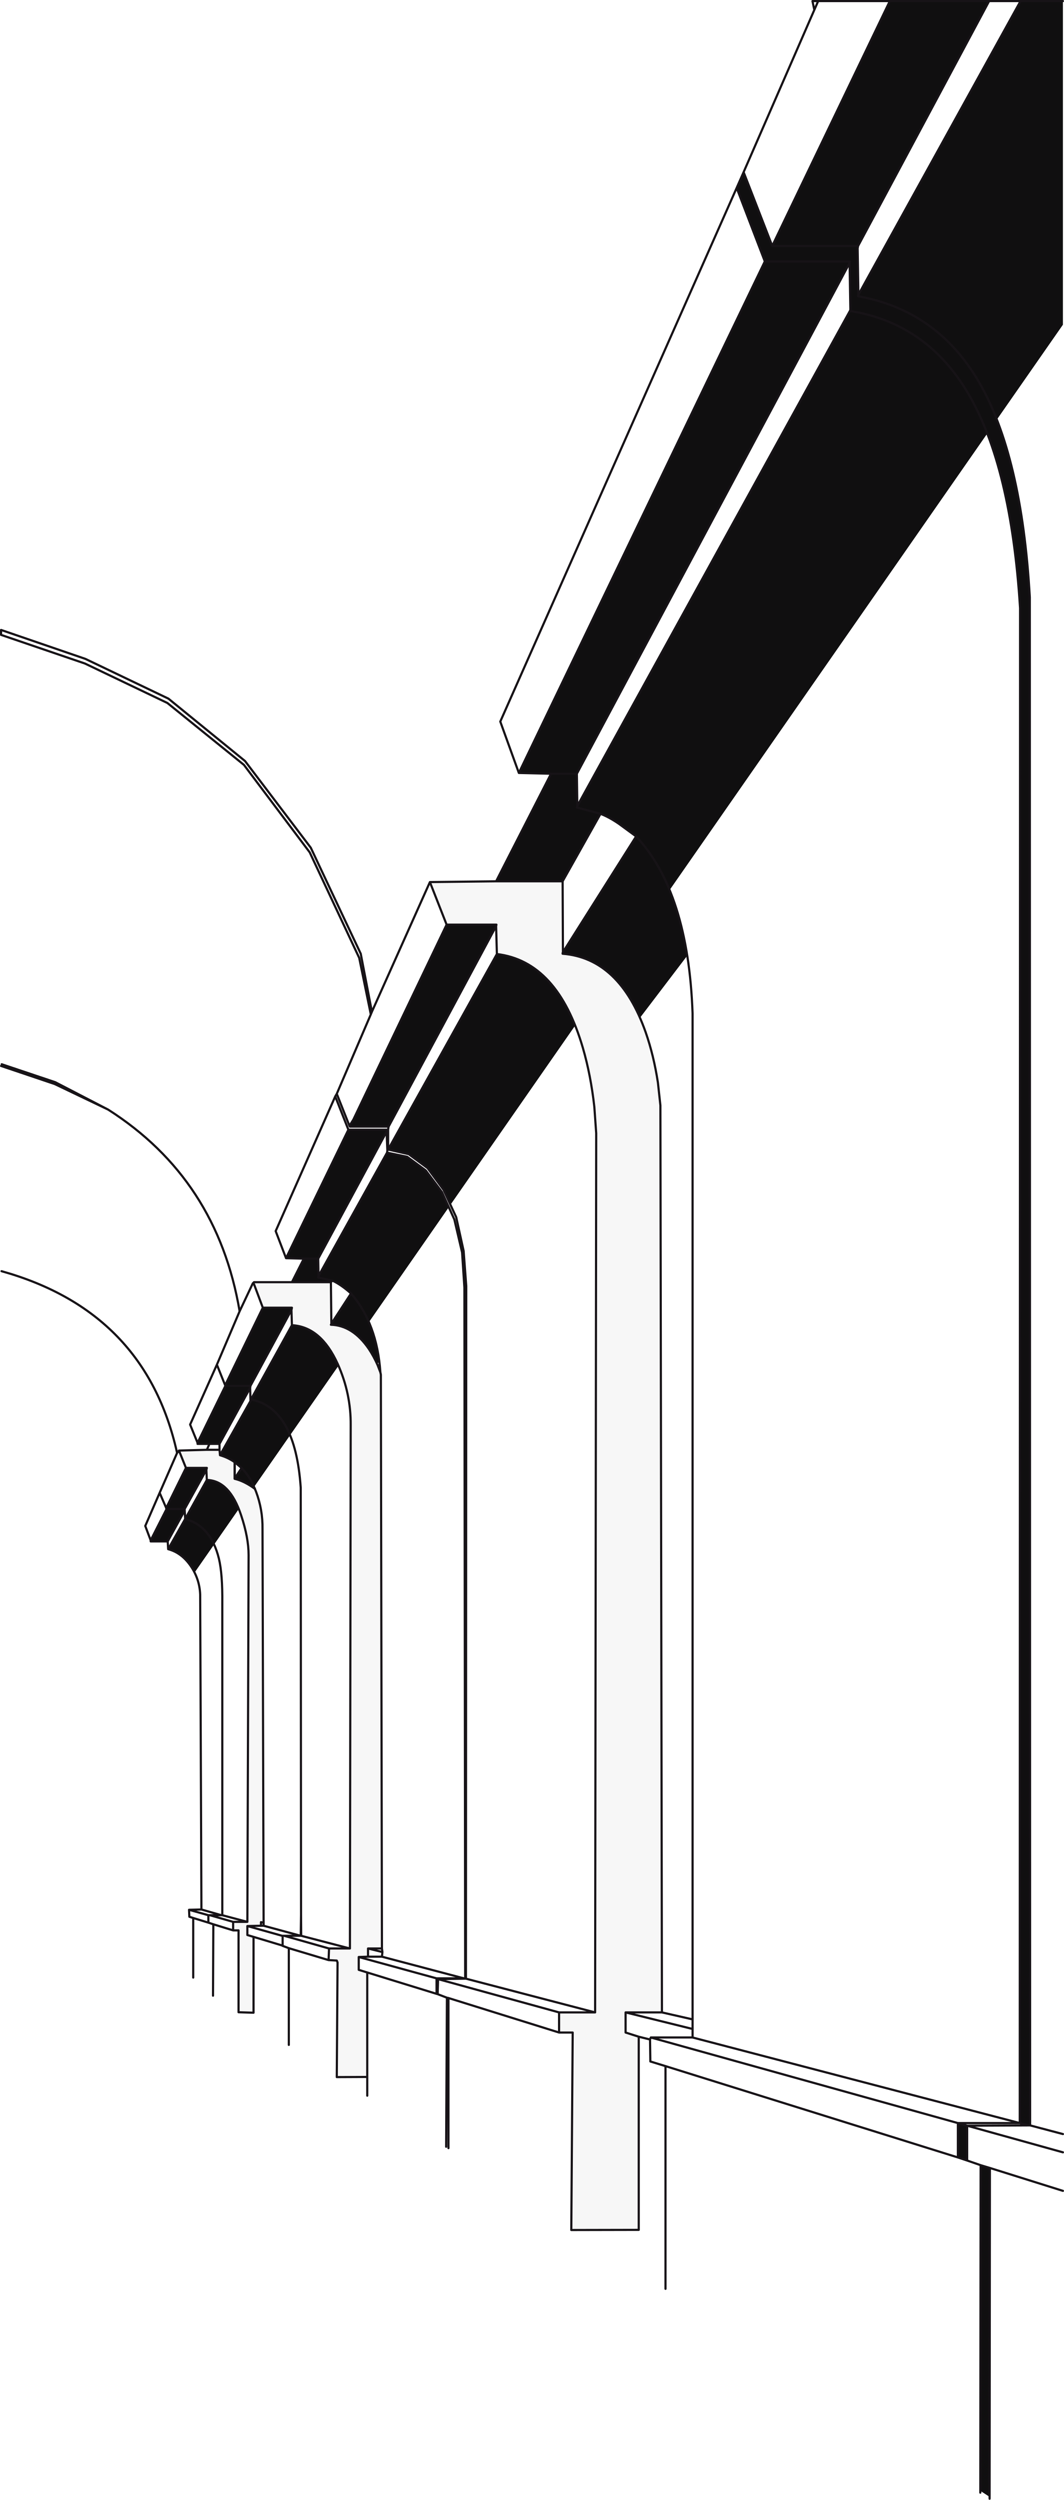 <?xml version="1.0" encoding="UTF-8" standalone="no"?>
<svg xmlns:xlink="http://www.w3.org/1999/xlink" height="807.55px" width="343.9px" xmlns="http://www.w3.org/2000/svg">
  <g transform="matrix(1.0, 0.0, 0.0, 1.0, 0.35, 600.35)">
    <path d="M343.2 -600.0 L343.2 -495.45 321.85 -464.8 Q327.0 -451.65 329.8 -433.85 331.7 -421.7 332.5 -407.4 L332.6 86.25 332.1 86.25 329.25 85.5 329.35 -403.9 Q328.5 -417.8 326.6 -429.65 323.8 -447.25 318.75 -460.3 L216.1 -312.85 Q219.9 -303.6 221.8 -291.65 L206.5 -271.55 Q202.6 -280.45 197.05 -285.5 190.45 -291.55 181.5 -292.25 L181.5 -292.5 181.6 -292.75 205.25 -330.15 199.65 -334.25 Q196.5 -336.4 193.75 -337.45 L181.5 -315.65 160.0 -315.65 177.75 -350.4 167.35 -350.65 246.85 -515.9 237.75 -539.65 240.0 -544.75 249.25 -520.9 287.25 -600.0 319.35 -600.0 277.0 -520.9 276.85 -520.15 277.1 -505.15 329.5 -600.0 343.2 -600.0 M274.45 -499.9 L274.5 -500.25 274.25 -515.4 186.1 -350.4 186.25 -340.0 274.35 -499.9 274.45 -499.9 M160.1 -301.65 L160.0 -301.15 125.25 -236.4 112.75 -236.4 112.6 -236.65 113.85 -238.65 144.0 -301.65 160.1 -301.65 M137.85 -223.0 L131.75 -227.5 125.1 -229.0 160.25 -292.15 Q177.15 -290.15 185.55 -269.05 L145.25 -211.15 143.0 -216.0 137.85 -223.0 M124.75 -228.0 L131.25 -226.65 137.25 -222.25 142.5 -215.25 144.7 -210.35 118.9 -173.25 Q121.35 -167.6 122.25 -160.6 L121.55 -159.7 Q120.35 -162.35 118.85 -164.6 117.3 -166.9 115.55 -168.5 111.6 -172.2 106.75 -172.4 L106.75 -172.65 106.75 -172.75 113.1 -182.5 Q109.9 -185.35 107.1 -186.65 L106.6 -186.15 94.0 -186.15 97.85 -193.75 92.1 -193.9 112.25 -235.4 124.85 -235.4 124.6 -234.75 102.5 -193.75 102.6 -188.15 124.75 -228.0 M93.85 -177.15 L80.6 -152.65 80.5 -152.0 70.6 -133.9 63.5 -133.9 63.5 -134.25 72.5 -152.65 72.5 -153.0 84.6 -177.9 94.0 -177.9 93.85 -177.15 M109.05 -159.15 L81.6 -119.75 Q78.4 -122.0 75.5 -122.65 L75.5 -122.7 77.75 -126.1 75.5 -128.0 Q73.35 -129.5 70.75 -130.25 L80.6 -147.75 80.6 -148.25 80.75 -148.25 94.0 -172.25 Q103.35 -171.75 108.8 -159.75 L109.05 -159.15 M66.35 -125.5 L59.35 -112.9 59.35 -112.4 53.85 -102.4 48.35 -102.4 48.35 -102.75 53.5 -112.9 53.35 -113.15 59.75 -126.15 66.5 -126.15 66.35 -125.5 M76.85 -112.9 L62.55 -92.35 61.3 -94.45 Q58.35 -98.75 54.0 -99.9 L66.5 -122.25 Q73.15 -122.1 76.85 -112.9 M316.6 99.1 L319.6 100.0 319.5 206.25 316.5 204.3 316.6 99.1 M309.25 96.6 L309.25 85.5 312.25 86.35 312.25 97.6 309.25 96.6" fill="#100f10" fill-rule="evenodd" stroke="none"/>
    <path d="M208.35 -266.85 Q210.95 -259.4 212.3 -250.6 L213.1 -243.25 213.6 49.75 201.85 49.75 201.85 56.25 206.1 57.6 206.1 120.0 184.3 120.05 184.75 56.25 180.35 56.25 180.35 49.75 192.0 49.75 192.35 -234.25 191.75 -242.75 Q190.6 -253.05 188.05 -261.8 179.85 -289.8 160.25 -292.15 L160.0 -301.15 160.1 -301.65 144.0 -301.65 138.6 -315.4 160.0 -315.65 181.5 -315.65 181.6 -292.75 181.5 -292.5 181.5 -292.25 Q199.9 -290.8 208.35 -266.85 M121.7 -159.35 L122.6 -157.0 122.75 -156.25 123.1 29.1 118.6 29.1 118.6 31.75 115.6 31.85 115.6 36.0 118.35 36.85 118.35 70.6 108.5 70.65 108.75 33.6 108.5 33.0 105.85 32.85 106.0 29.1 112.75 29.1 113.0 -139.9 Q113.1 -150.2 108.8 -159.75 103.35 -171.75 94.0 -172.25 L93.85 -177.15 94.0 -177.9 84.6 -177.9 81.75 -185.5 81.35 -185.75 81.75 -186.15 94.0 -186.15 106.6 -186.15 106.75 -172.75 106.75 -172.65 106.6 -172.4 Q113.65 -172.2 118.85 -164.6 120.45 -162.2 121.7 -159.35 M82.0 -119.45 L82.4 -118.5 Q84.6 -112.65 84.5 -106.4 L84.85 20.75 84.0 20.6 84.0 21.75 79.6 21.85 79.6 24.75 81.6 25.35 81.6 49.85 76.75 49.7 76.75 23.25 75.0 23.25 75.0 20.5 79.6 20.5 80.0 -98.0 Q80.0 -103.6 77.6 -110.8 73.85 -122.1 66.5 -122.25 L66.35 -125.5 66.5 -126.15 59.75 -126.15 57.5 -131.75 66.5 -132.0 70.6 -132.0 70.75 -130.25 Q73.35 -129.5 75.5 -128.0 L75.5 -122.7 75.5 -122.65 Q78.55 -121.95 82.0 -119.45" fill="#cccccc" fill-opacity="0.153" fill-rule="evenodd" stroke="none"/>
    <path d="M160.0 -315.65 L177.75 -350.4 167.35 -350.65 161.35 -367.25 237.75 -539.65 240.0 -544.75 262.85 -597.15 262.25 -600.0 264.1 -600.0 287.25 -600.0 319.35 -600.0 329.5 -600.0 343.2 -600.0 M262.85 -597.15 L264.1 -600.0 M237.75 -539.65 L246.85 -515.9 274.35 -515.9 274.25 -515.4 274.5 -500.25 274.35 -499.9 Q299.2 -495.95 312.6 -473.2 326.5 -449.6 329.35 -403.9 L329.25 85.5 332.1 86.25 332.6 86.25 332.5 -407.4 Q329.9 -453.3 316.0 -477.05 302.5 -500.1 277.0 -504.65 L277.0 -504.9 277.1 -505.15 276.85 -520.15 277.0 -520.9 249.25 -520.9 240.0 -544.75 M287.25 -600.0 L249.25 -520.9 M277.0 -520.9 L319.35 -600.0 M181.5 -315.65 L193.75 -337.45 186.1 -339.5 186.25 -340.0 186.1 -350.4 177.75 -350.4 M181.6 -292.75 L205.25 -330.15 199.65 -334.25 Q196.5 -336.4 193.75 -337.45 M208.35 -266.85 Q199.9 -290.8 181.5 -292.25 L181.5 -292.5 181.6 -292.75 181.5 -315.65 160.0 -315.65 138.6 -315.4 144.0 -301.65 160.1 -301.65 160.0 -301.15 160.25 -292.15 Q179.85 -289.8 188.05 -261.8 190.6 -253.05 191.75 -242.75 L192.35 -234.25 192.0 49.75 180.35 49.75 180.35 56.25 184.75 56.25 184.3 120.05 206.1 120.0 206.1 57.6 201.85 56.25 201.85 49.75 213.6 49.75 213.1 -243.25 212.3 -250.6 Q210.95 -259.4 208.35 -266.85 M213.6 49.75 L223.5 52.0 223.5 -273.0 Q222.1 -312.25 205.25 -330.15 M94.0 -186.15 L97.85 -193.75 92.1 -193.9 88.75 -202.65 108.0 -246.15 108.5 -247.0 119.5 -272.65 115.75 -290.9 99.75 -325.0 78.5 -353.25 53.75 -373.25 27.1 -386.0 0.0 -395.25 0.0 -396.85 27.25 -387.5 54.1 -374.65 78.85 -354.5 100.1 -326.5 116.25 -292.25 119.85 -273.5 138.6 -315.4 M0.0 -256.0 L17.35 -250.15 34.6 -241.9 17.5 -250.75 0.2 -256.55 M119.5 -272.65 L119.85 -273.5 M108.0 -246.15 L112.25 -235.4 124.85 -235.4 124.6 -234.75 124.85 -228.65 125.1 -229.0 125.1 -235.5 125.25 -236.4 112.75 -236.4 112.6 -236.65 108.5 -247.0 M112.6 -236.65 L113.85 -238.65 144.0 -301.65 M124.6 -234.75 L102.5 -193.75 102.6 -188.15 124.75 -228.0 124.85 -228.65 M123.1 29.1 L123.25 30.25 123.1 31.75 149.6 38.75 150.0 38.75 149.75 -184.4 149.0 -195.75 146.5 -206.4 142.5 -215.25 137.25 -222.25 131.25 -226.65 124.75 -228.0 M160.25 -292.15 L125.1 -229.0 131.75 -227.5 137.85 -223.0 143.0 -216.0 147.1 -207.15 149.5 -196.25 150.35 -184.9 150.25 38.85 192.0 49.75 M160.0 -301.15 L125.25 -236.4 M150.35 -184.9 L149.75 -184.4 M121.7 -159.35 Q120.45 -162.2 118.85 -164.6 113.65 -172.2 106.6 -172.4 L106.75 -172.65 106.75 -172.75 106.6 -186.15 94.0 -186.15 81.75 -186.15 81.35 -185.75 81.75 -185.5 84.6 -177.9 94.0 -177.9 93.85 -177.15 94.0 -172.25 Q103.35 -171.75 108.8 -159.75 113.1 -150.2 113.0 -139.9 L112.75 29.1 106.0 29.1 105.85 32.85 108.5 33.0 108.75 33.6 108.5 70.65 118.35 70.6 118.35 36.85 115.6 36.0 115.6 31.85 118.6 31.75 118.6 29.1 123.1 29.1 122.75 -156.25 122.6 -157.0 121.7 -159.35 M106.6 -186.15 L107.1 -186.65 102.5 -187.65 102.6 -188.15 M107.1 -186.65 Q109.9 -185.35 113.1 -182.5 121.5 -172.9 122.6 -157.0 M102.5 -193.75 L97.85 -193.75 M113.1 -182.5 L106.75 -172.75 M75.5 -128.0 Q73.35 -129.5 70.75 -130.25 L70.6 -132.0 66.5 -132.0 57.5 -131.75 59.75 -126.15 66.5 -126.15 66.35 -125.5 66.5 -122.25 Q73.85 -122.1 77.6 -110.8 80.0 -103.6 80.0 -98.0 L79.6 20.5 75.0 20.5 75.0 23.25 76.75 23.25 76.75 49.7 81.6 49.85 81.6 25.35 79.6 24.75 79.6 21.85 84.0 21.75 84.0 20.6 84.85 20.75 84.5 -106.4 Q84.6 -112.65 82.4 -118.5 L82.0 -119.45 M75.5 -128.0 L77.75 -126.1 Q80.35 -123.5 82.0 -119.45 M81.35 -185.75 L77.1 -176.75 69.75 -159.5 72.5 -152.65 72.5 -153.0 84.6 -177.9 M72.5 -152.65 L80.6 -152.65 93.85 -177.15 M80.6 -152.65 L80.5 -152.0 80.6 -148.25 80.75 -148.25 94.0 -172.25 M70.75 -130.25 L80.6 -147.75 80.6 -148.25 M70.6 -132.0 L70.6 -133.9 67.35 -133.9 66.5 -132.0 M67.35 -133.9 L63.5 -133.9 63.5 -134.25 61.1 -140.15 69.75 -159.5 M0.15 -189.7 Q46.65 -176.7 56.85 -131.15 L56.85 -130.9 57.5 -131.75 M53.5 -112.9 L48.35 -102.75 48.35 -102.4 53.85 -102.4 59.35 -112.4 59.35 -112.9 53.5 -112.9 53.35 -113.15 53.35 -113.25 51.25 -118.1 46.6 -107.4 48.35 -102.75 M53.85 -102.4 L54.0 -99.9 59.5 -109.65 59.35 -112.4 M51.25 -118.1 L56.85 -130.9 M59.35 -112.9 L66.35 -125.5 M66.5 -122.25 L59.5 -109.65 Q67.8 -107.45 70.4 -96.85 71.6 -91.9 71.5 -82.4 L71.5 18.35 79.6 20.5 M59.75 -126.15 L53.35 -113.15 M63.5 -134.25 L72.5 -152.65 M80.5 -152.0 L70.6 -133.9 M62.1 38.5 L62.1 19.25 60.85 18.85 60.75 16.6 64.75 16.5 64.35 -85.25 Q64.15 -90.25 61.3 -94.45 58.35 -98.75 54.0 -99.9 M84.85 20.75 L84.85 21.75 96.85 25.0 96.95 18.25 96.85 -119.75 Q95.1 -145.5 80.75 -148.25 M92.1 -193.9 L112.25 -235.4 M77.1 -176.75 Q69.85 -219.45 34.6 -241.9 M329.5 -600.0 L277.1 -505.15 M274.25 -515.4 L186.1 -350.4 M274.35 -499.9 L186.25 -340.0 M167.35 -350.65 L246.85 -515.9 M343.2 89.05 L332.6 86.25 M309.25 96.6 L312.25 97.6 312.25 86.35 309.25 85.5 309.25 96.6 214.75 67.1 214.75 139.05 M201.85 49.75 L223.5 55.1 223.5 52.0 M206.1 57.6 L209.75 58.5 210.0 57.85 223.5 57.85 223.5 55.1 M214.75 67.1 L209.85 65.6 209.75 58.5 M319.5 206.85 L319.6 100.0 316.6 99.1 316.5 204.9 M316.6 99.1 L312.25 97.6 M309.25 85.5 L210.0 57.85 M140.75 43.75 L141.1 43.85 141.25 39.0 140.75 38.75 140.75 43.75 118.35 36.85 M141.1 43.85 L144.1 45.0 144.6 45.1 180.35 56.25 M141.25 39.0 L150.25 38.85 150.0 38.75 M115.6 31.85 L140.75 38.75 149.6 38.75 M84.85 21.75 L84.0 21.75 M112.75 29.1 L97.0 25.0 96.85 25.0 91.5 25.0 106.0 29.1 M91.5 25.0 L91.0 25.0 91.0 28.25 93.0 29.0 105.85 32.85 M79.6 21.85 L90.85 25.0 91.0 25.0 M91.0 28.25 L90.75 28.1 81.6 25.35 M96.95 18.25 L97.0 25.0 M118.35 76.65 L118.35 70.6 M118.6 31.75 L123.1 31.75 M118.6 29.1 L123.25 30.25 M144.6 45.1 L144.6 93.6 M143.85 93.15 L144.1 45.0 M93.0 60.25 L93.0 29.0 M60.75 16.6 L67.0 18.35 67.5 18.35 71.5 18.35 70.85 18.25 64.75 16.5 M67.0 18.35 L67.0 20.75 68.5 21.25 75.0 23.25 M68.5 21.25 L68.6 21.6 68.5 44.35 M67.0 20.75 L62.1 19.25 M67.5 18.35 L75.0 20.5 M180.35 49.75 L141.25 39.0 M343.2 107.4 L319.6 100.0 M332.1 86.25 L312.25 86.35 343.2 94.95 M309.25 85.5 L329.25 85.5 223.5 57.85" fill="none" stroke="#171317" stroke-linecap="round" stroke-linejoin="round" stroke-width="0.7"/>
    <path d="M82.0 -119.45 Q78.55 -121.95 75.5 -122.65 L75.5 -122.7 75.5 -128.0 M77.75 -126.1 L75.5 -122.7 75.5 -122.65" fill="none" stroke="#171317" stroke-linecap="round" stroke-linejoin="round" stroke-width="0.75"/>
  </g>
</svg>
